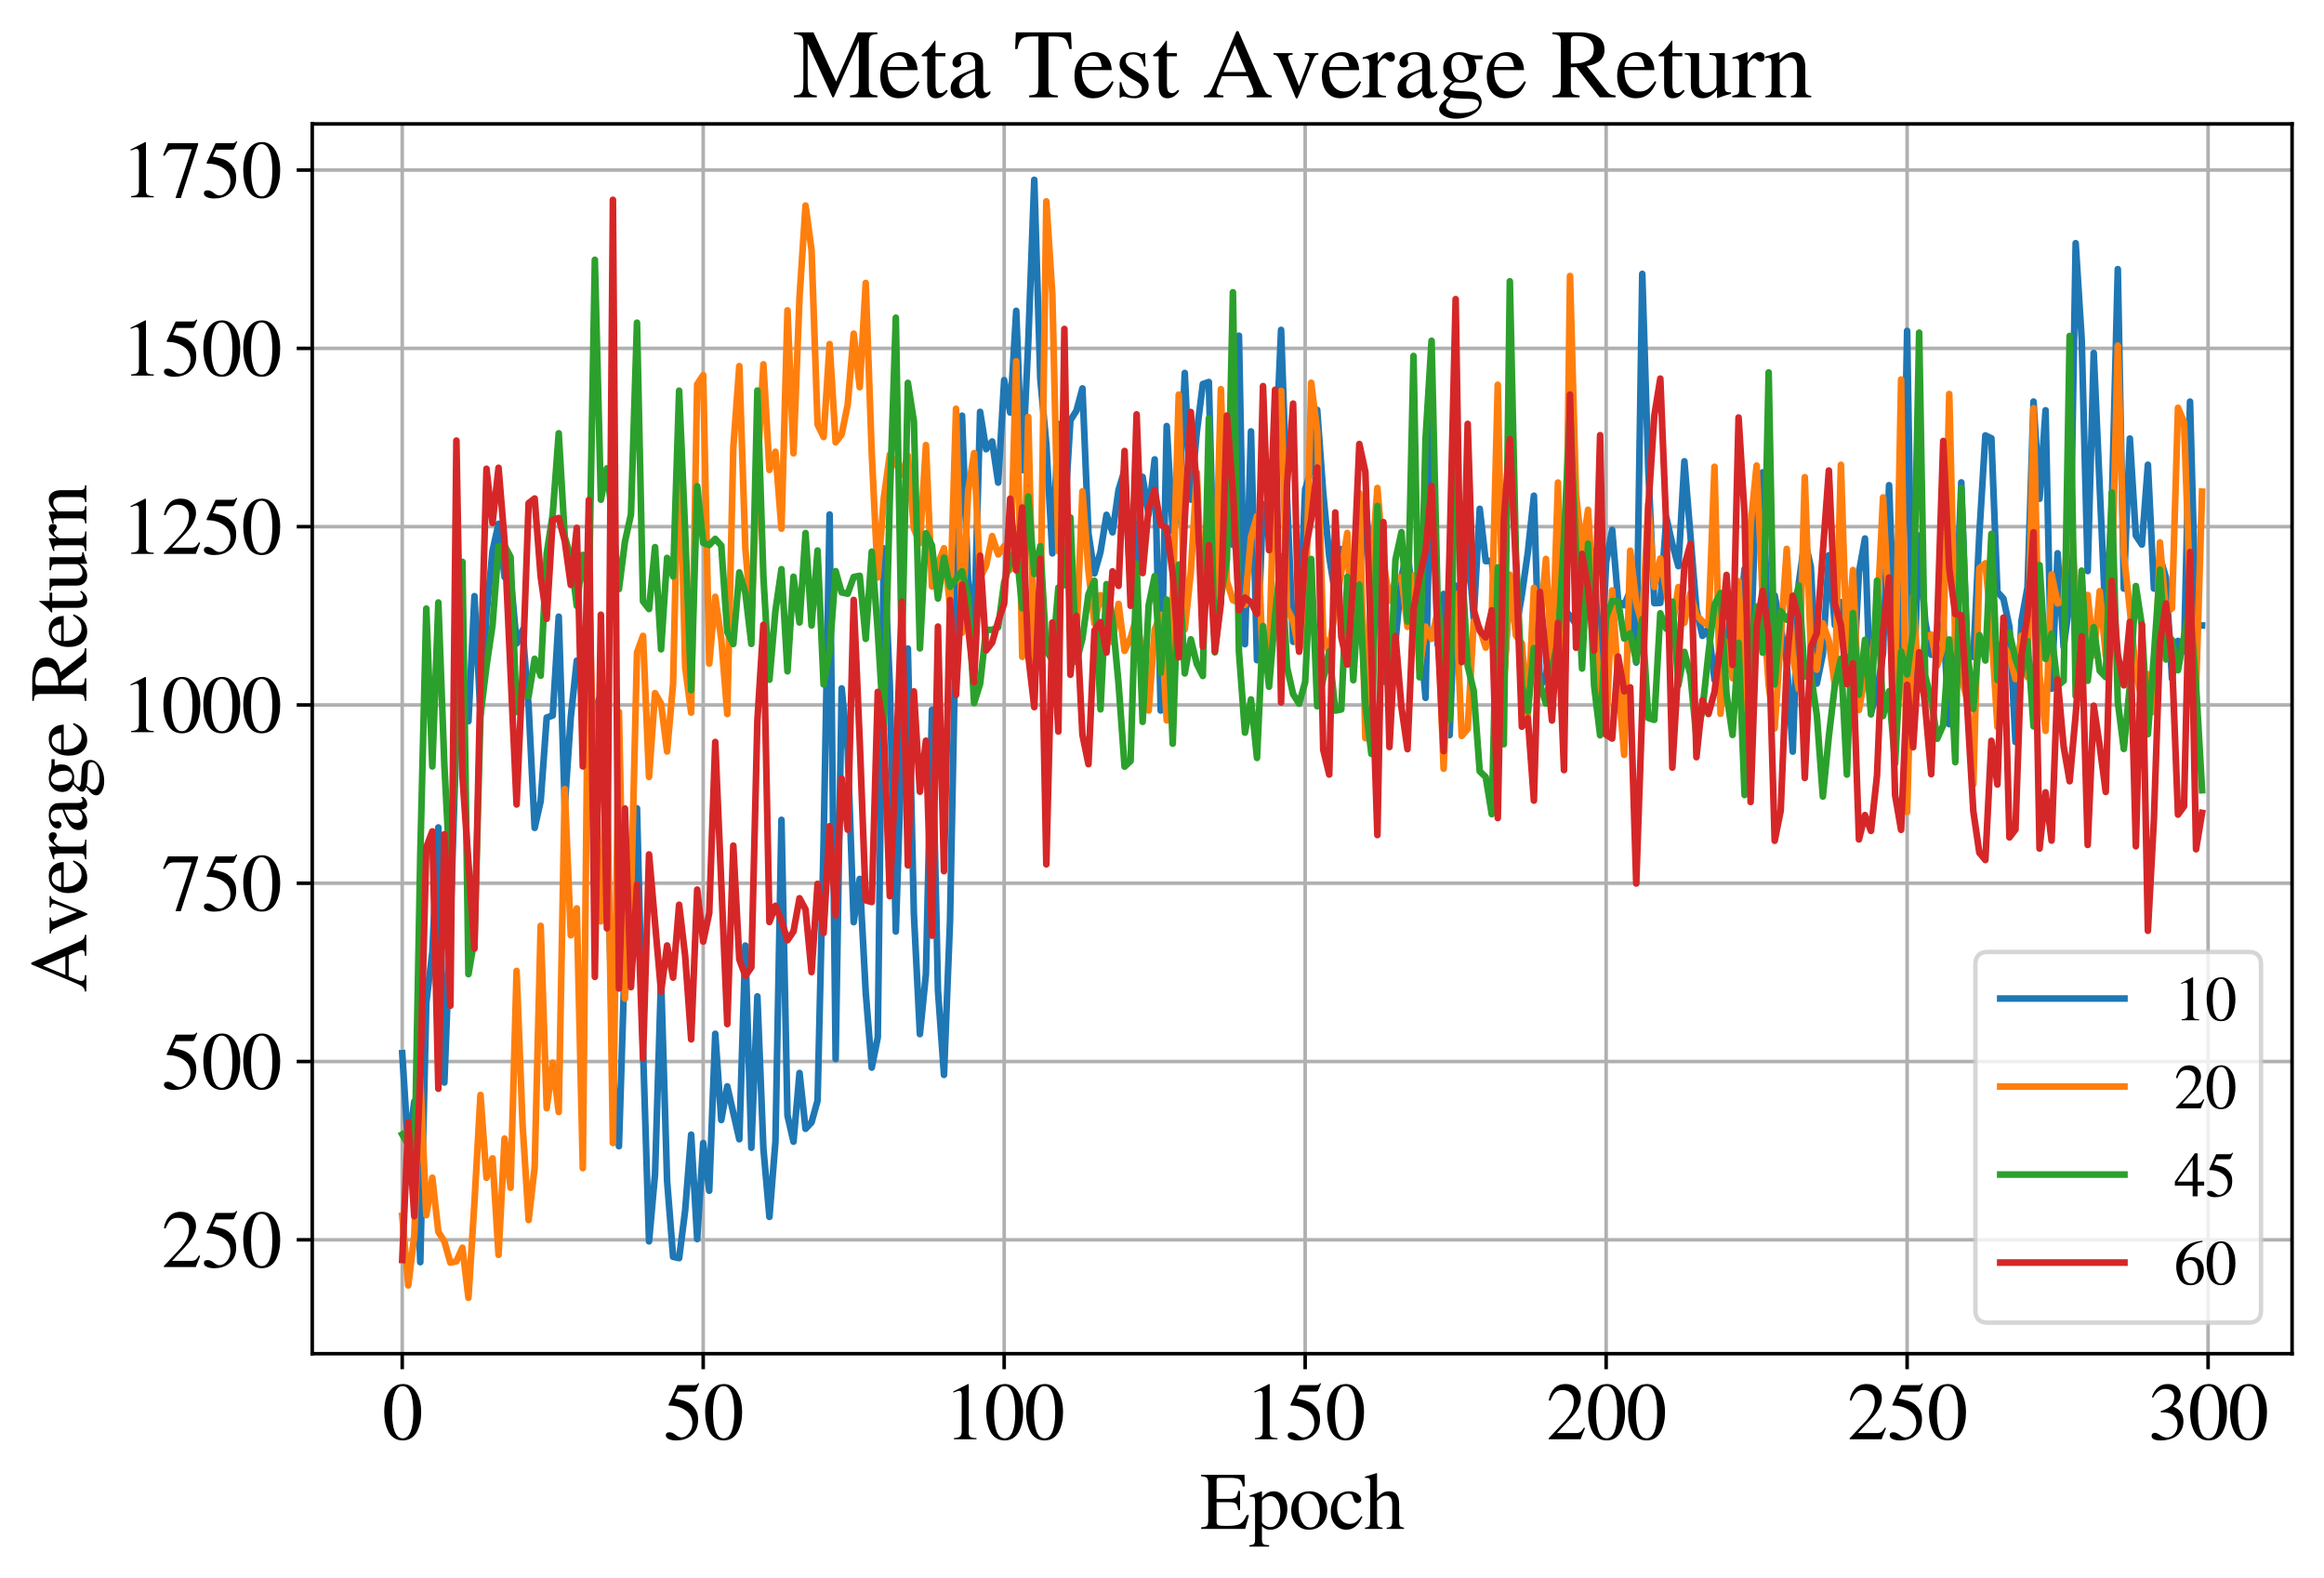 <?xml version="1.0" encoding="utf-8" standalone="no"?>
<!DOCTYPE svg PUBLIC "-//W3C//DTD SVG 1.1//EN"
  "http://www.w3.org/Graphics/SVG/1.1/DTD/svg11.dtd">
<svg xmlns:xlink="http://www.w3.org/1999/xlink" width="524pt" height="355.732pt" viewBox="0 0 524 355.732" xmlns="http://www.w3.org/2000/svg" version="1.1">
 <defs>
  <style type="text/css">*{stroke-linejoin: round; stroke-linecap: butt}</style>
 </defs>
 <g id="figure_1">
  <g id="patch_1">
   <path d="M 0 355.732 
L 524 355.732 
L 524 0 
L 0 0 
z
" style="fill: #ffffff"/>
  </g>
  <g id="axes_1">
   <g id="patch_2">
    <path d="M 70.4 305.132 
L 516.8 305.132 
L 516.8 27.932 
L 70.4 27.932 
z
" style="fill: #ffffff"/>
   </g>
   <g id="matplotlib.axis_1">
    <g id="xtick_1">
     <g id="line2d_1">
      <path d="M 90.691 305.132 
L 90.691 27.932 
" clip-path="url(#p95123c3f66)" style="fill: none; stroke: #b0b0b0; stroke-width: 0.8; stroke-linecap: square"/>
     </g>
     <g id="line2d_2">
      <defs>
       <path id="mb287413228" d="M 0 0 
L 0 3.5 
" style="stroke: #000000; stroke-width: 0.8"/>
      </defs>
      <g>
       <use xlink:href="#mb287413228" x="90.691" y="305.132" style="stroke: #000000; stroke-width: 0.8"/>
      </g>
     </g>
     <g id="text_1">
      <!-- 0 -->
      <g transform="translate(86.191 324.425)scale(0.18 -0.18)">
       <defs>
        <path id="STIXGeneral-Regular-30" d="M 3046 2112 
Q 3046 1683 2963 1302 
Q 2880 922 2717 602 
Q 2554 282 2266 96 
Q 1978 -90 1600 -90 
Q 1210 -90 915 108 
Q 621 307 461 640 
Q 301 973 227 1350 
Q 154 1728 154 2150 
Q 154 2746 301 3222 
Q 448 3699 790 4012 
Q 1133 4326 1626 4326 
Q 2253 4326 2649 3712 
Q 3046 3098 3046 2112 
z
M 2432 2080 
Q 2432 3091 2217 3625 
Q 2003 4160 1587 4160 
Q 1190 4160 979 3622 
Q 768 3085 768 2106 
Q 768 1120 979 598 
Q 1190 77 1600 77 
Q 2003 77 2217 598 
Q 2432 1120 2432 2080 
z
" transform="scale(0.016)"/>
       </defs>
       <use xlink:href="#STIXGeneral-Regular-30"/>
      </g>
     </g>
    </g>
    <g id="xtick_2">
     <g id="line2d_3">
      <path d="M 158.553 305.132 
L 158.553 27.932 
" clip-path="url(#p95123c3f66)" style="fill: none; stroke: #b0b0b0; stroke-width: 0.8; stroke-linecap: square"/>
     </g>
     <g id="line2d_4">
      <g>
       <use xlink:href="#mb287413228" x="158.553" y="305.132" style="stroke: #000000; stroke-width: 0.8"/>
      </g>
     </g>
     <g id="text_2">
      <!-- 50 -->
      <g transform="translate(149.553 324.425)scale(0.18 -0.18)">
       <defs>
        <path id="STIXGeneral-Regular-35" d="M 2803 4358 
L 2573 3814 
Q 2534 3731 2400 3731 
L 1158 3731 
L 902 3187 
Q 1606 3053 1920 2896 
Q 2234 2739 2502 2368 
Q 2726 2061 2726 1555 
Q 2726 1094 2576 780 
Q 2426 467 2099 224 
Q 1664 -90 1011 -90 
Q 646 -90 422 19 
Q 198 128 198 307 
Q 198 550 486 550 
Q 717 550 960 352 
Q 1210 147 1414 147 
Q 1747 147 2012 480 
Q 2278 813 2278 1229 
Q 2278 1843 1850 2189 
Q 1293 2637 486 2637 
Q 410 2637 410 2688 
L 416 2720 
L 1114 4237 
L 2438 4237 
Q 2547 4237 2608 4269 
Q 2669 4301 2746 4403 
L 2803 4358 
z
" transform="scale(0.016)"/>
       </defs>
       <use xlink:href="#STIXGeneral-Regular-35"/>
       <use xlink:href="#STIXGeneral-Regular-30" x="50"/>
      </g>
     </g>
    </g>
    <g id="xtick_3">
     <g id="line2d_5">
      <path d="M 226.416 305.132 
L 226.416 27.932 
" clip-path="url(#p95123c3f66)" style="fill: none; stroke: #b0b0b0; stroke-width: 0.8; stroke-linecap: square"/>
     </g>
     <g id="line2d_6">
      <g>
       <use xlink:href="#mb287413228" x="226.416" y="305.132" style="stroke: #000000; stroke-width: 0.8"/>
      </g>
     </g>
     <g id="text_3">
      <!-- 100 -->
      <g transform="translate(212.916 324.425)scale(0.18 -0.18)">
       <defs>
        <path id="STIXGeneral-Regular-31" d="M 2522 0 
L 755 0 
L 755 96 
Q 1107 115 1235 227 
Q 1363 339 1363 608 
L 1363 3482 
Q 1363 3795 1171 3795 
Q 1082 3795 883 3718 
L 710 3654 
L 710 3744 
L 1856 4326 
L 1914 4307 
L 1914 486 
Q 1914 275 2042 185 
Q 2170 96 2522 96 
L 2522 0 
z
" transform="scale(0.016)"/>
       </defs>
       <use xlink:href="#STIXGeneral-Regular-31"/>
       <use xlink:href="#STIXGeneral-Regular-30" x="50"/>
       <use xlink:href="#STIXGeneral-Regular-30" x="100"/>
      </g>
     </g>
    </g>
    <g id="xtick_4">
     <g id="line2d_7">
      <path d="M 294.279 305.132 
L 294.279 27.932 
" clip-path="url(#p95123c3f66)" style="fill: none; stroke: #b0b0b0; stroke-width: 0.8; stroke-linecap: square"/>
     </g>
     <g id="line2d_8">
      <g>
       <use xlink:href="#mb287413228" x="294.279" y="305.132" style="stroke: #000000; stroke-width: 0.8"/>
      </g>
     </g>
     <g id="text_4">
      <!-- 150 -->
      <g transform="translate(280.779 324.425)scale(0.18 -0.18)">
       <use xlink:href="#STIXGeneral-Regular-31"/>
       <use xlink:href="#STIXGeneral-Regular-35" x="50"/>
       <use xlink:href="#STIXGeneral-Regular-30" x="100"/>
      </g>
     </g>
    </g>
    <g id="xtick_5">
     <g id="line2d_9">
      <path d="M 362.141 305.132 
L 362.141 27.932 
" clip-path="url(#p95123c3f66)" style="fill: none; stroke: #b0b0b0; stroke-width: 0.8; stroke-linecap: square"/>
     </g>
     <g id="line2d_10">
      <g>
       <use xlink:href="#mb287413228" x="362.141" y="305.132" style="stroke: #000000; stroke-width: 0.8"/>
      </g>
     </g>
     <g id="text_5">
      <!-- 200 -->
      <g transform="translate(348.641 324.425)scale(0.18 -0.18)">
       <defs>
        <path id="STIXGeneral-Regular-32" d="M 3034 877 
L 2688 0 
L 186 0 
L 186 77 
L 1325 1286 
Q 1773 1754 1965 2144 
Q 2157 2534 2157 2950 
Q 2157 3379 1920 3616 
Q 1683 3853 1267 3853 
Q 922 3853 720 3673 
Q 518 3494 326 3021 
L 192 3053 
Q 301 3648 630 3987 
Q 960 4326 1523 4326 
Q 2054 4326 2380 4006 
Q 2707 3686 2707 3200 
Q 2707 2477 1888 1613 
L 832 486 
L 2330 486 
Q 2541 486 2665 569 
Q 2790 653 2944 915 
L 3034 877 
z
" transform="scale(0.016)"/>
       </defs>
       <use xlink:href="#STIXGeneral-Regular-32"/>
       <use xlink:href="#STIXGeneral-Regular-30" x="50"/>
       <use xlink:href="#STIXGeneral-Regular-30" x="100"/>
      </g>
     </g>
    </g>
    <g id="xtick_6">
     <g id="line2d_11">
      <path d="M 430.004 305.132 
L 430.004 27.932 
" clip-path="url(#p95123c3f66)" style="fill: none; stroke: #b0b0b0; stroke-width: 0.8; stroke-linecap: square"/>
     </g>
     <g id="line2d_12">
      <g>
       <use xlink:href="#mb287413228" x="430.004" y="305.132" style="stroke: #000000; stroke-width: 0.8"/>
      </g>
     </g>
     <g id="text_6">
      <!-- 250 -->
      <g transform="translate(416.504 324.425)scale(0.18 -0.18)">
       <use xlink:href="#STIXGeneral-Regular-32"/>
       <use xlink:href="#STIXGeneral-Regular-35" x="50"/>
       <use xlink:href="#STIXGeneral-Regular-30" x="100"/>
      </g>
     </g>
    </g>
    <g id="xtick_7">
     <g id="line2d_13">
      <path d="M 497.866 305.132 
L 497.866 27.932 
" clip-path="url(#p95123c3f66)" style="fill: none; stroke: #b0b0b0; stroke-width: 0.8; stroke-linecap: square"/>
     </g>
     <g id="line2d_14">
      <g>
       <use xlink:href="#mb287413228" x="497.866" y="305.132" style="stroke: #000000; stroke-width: 0.8"/>
      </g>
     </g>
     <g id="text_7">
      <!-- 300 -->
      <g transform="translate(484.366 324.425)scale(0.18 -0.18)">
       <defs>
        <path id="STIXGeneral-Regular-33" d="M 390 3264 
L 288 3290 
Q 435 3770 748 4048 
Q 1062 4326 1542 4326 
Q 1990 4326 2265 4083 
Q 2541 3840 2541 3450 
Q 2541 2925 1946 2566 
Q 2298 2413 2477 2227 
Q 2758 1914 2758 1402 
Q 2758 890 2464 506 
Q 2246 211 1840 60 
Q 1434 -90 979 -90 
Q 262 -90 262 275 
Q 262 378 339 442 
Q 416 506 525 506 
Q 685 506 915 339 
Q 1197 141 1466 141 
Q 1818 141 2058 425 
Q 2298 710 2298 1120 
Q 2298 1856 1632 2048 
Q 1434 2112 979 2112 
L 979 2202 
Q 1338 2323 1517 2432 
Q 2035 2726 2035 3290 
Q 2035 3610 1852 3776 
Q 1670 3942 1344 3942 
Q 768 3942 390 3264 
z
" transform="scale(0.016)"/>
       </defs>
       <use xlink:href="#STIXGeneral-Regular-33"/>
       <use xlink:href="#STIXGeneral-Regular-30" x="50"/>
       <use xlink:href="#STIXGeneral-Regular-30" x="100"/>
      </g>
     </g>
    </g>
    <g id="text_8">
     <!-- Epoch -->
     <g transform="translate(270.605 344.625)scale(0.18 -0.18)">
      <defs>
       <path id="STIXGeneral-Regular-45" d="M 3821 1082 
L 3526 0 
L 77 0 
L 77 122 
Q 442 147 538 252 
Q 634 358 634 730 
L 634 3520 
Q 634 3878 534 3987 
Q 435 4096 77 4115 
L 77 4237 
L 3469 4237 
L 3494 3322 
L 3334 3322 
Q 3264 3750 3085 3872 
Q 2906 3994 2349 3994 
L 1510 3994 
Q 1370 3994 1328 3952 
Q 1286 3910 1286 3763 
L 1286 2355 
L 2253 2355 
Q 2656 2355 2787 2470 
Q 2918 2586 2976 2970 
L 3123 2970 
L 3123 1472 
L 2976 1472 
Q 2918 1875 2790 1984 
Q 2662 2093 2253 2093 
L 1286 2093 
L 1286 538 
Q 1286 346 1420 291 
Q 1555 237 1933 237 
L 2163 237 
Q 2848 237 3136 403 
Q 3424 570 3642 1082 
L 3821 1082 
z
" transform="scale(0.016)"/>
       <path id="STIXGeneral-Regular-70" d="M 1018 2931 
L 1018 2438 
Q 1421 2944 1939 2944 
Q 2406 2944 2707 2560 
Q 3008 2176 3008 1581 
Q 3008 883 2621 409 
Q 2234 -64 1664 -64 
Q 1466 -64 1328 -6 
Q 1190 51 1018 211 
L 1018 -794 
Q 1018 -1094 1120 -1180 
Q 1222 -1267 1581 -1274 
L 1581 -1389 
L 32 -1389 
L 32 -1280 
Q 314 -1254 397 -1171 
Q 480 -1088 480 -838 
L 480 2157 
Q 480 2381 429 2451 
Q 378 2522 218 2522 
Q 115 2522 58 2515 
L 58 2618 
Q 506 2752 979 2944 
L 1018 2931 
z
M 1018 2138 
L 1018 563 
Q 1018 422 1238 281 
Q 1459 141 1683 141 
Q 2029 141 2243 467 
Q 2458 794 2458 1325 
Q 2458 1888 2243 2224 
Q 2029 2560 1670 2560 
Q 1446 2560 1232 2419 
Q 1018 2278 1018 2138 
z
" transform="scale(0.016)"/>
       <path id="STIXGeneral-Regular-6f" d="M 3008 1478 
Q 3008 806 2608 371 
Q 2208 -64 1568 -64 
Q 979 -64 582 368 
Q 186 800 186 1459 
Q 186 2125 582 2534 
Q 979 2944 1626 2944 
Q 2221 2944 2614 2537 
Q 3008 2131 3008 1478 
z
M 2432 1306 
Q 2432 2035 2112 2445 
Q 1856 2765 1504 2765 
Q 1171 2765 966 2493 
Q 762 2221 762 1747 
Q 762 928 1101 435 
Q 1318 115 1677 115 
Q 2029 115 2230 432 
Q 2432 749 2432 1306 
z
" transform="scale(0.016)"/>
       <path id="STIXGeneral-Regular-63" d="M 2547 998 
L 2637 941 
Q 2362 403 2112 205 
Q 1786 -64 1376 -64 
Q 845 -64 502 336 
Q 160 736 160 1357 
Q 160 2170 698 2618 
Q 1094 2944 1562 2944 
Q 1965 2944 2256 2749 
Q 2547 2554 2547 2285 
Q 2547 2176 2457 2096 
Q 2368 2016 2246 2016 
Q 2022 2016 1939 2310 
L 1901 2451 
Q 1850 2630 1773 2694 
Q 1696 2758 1523 2758 
Q 1133 2758 893 2451 
Q 653 2144 653 1645 
Q 653 1094 928 745 
Q 1203 397 1645 397 
Q 1920 397 2118 528 
Q 2317 659 2547 998 
z
" transform="scale(0.016)"/>
       <path id="STIXGeneral-Regular-68" d="M 3117 0 
L 1760 0 
L 1760 96 
Q 2042 128 2118 224 
Q 2195 320 2195 653 
L 2195 1920 
Q 2195 2598 1722 2598 
Q 1530 2598 1370 2508 
Q 1210 2419 1005 2195 
L 1005 653 
Q 1005 320 1081 224 
Q 1158 128 1440 96 
L 1440 0 
L 58 0 
L 58 96 
Q 333 134 400 224 
Q 467 314 467 653 
L 467 3667 
Q 467 3872 406 3933 
Q 346 3994 141 3994 
Q 83 3994 64 3987 
L 64 4090 
L 237 4141 
Q 730 4288 973 4371 
L 1005 4352 
L 1005 2406 
Q 1229 2694 1446 2819 
Q 1664 2944 1946 2944 
Q 2733 2944 2733 1926 
L 2733 653 
Q 2733 320 2793 233 
Q 2854 147 3117 96 
L 3117 0 
z
" transform="scale(0.016)"/>
      </defs>
      <use xlink:href="#STIXGeneral-Regular-45"/>
      <use xlink:href="#STIXGeneral-Regular-70" x="61.1"/>
      <use xlink:href="#STIXGeneral-Regular-6f" x="111.1"/>
      <use xlink:href="#STIXGeneral-Regular-63" x="161.1"/>
      <use xlink:href="#STIXGeneral-Regular-68" x="205.5"/>
     </g>
    </g>
   </g>
   <g id="matplotlib.axis_2">
    <g id="ytick_1">
     <g id="line2d_15">
      <path d="M 70.4 279.457 
L 516.8 279.457 
" clip-path="url(#p95123c3f66)" style="fill: none; stroke: #b0b0b0; stroke-width: 0.8; stroke-linecap: square"/>
     </g>
     <g id="line2d_16">
      <defs>
       <path id="m6e57587ceb" d="M 0 0 
L -3.5 0 
" style="stroke: #000000; stroke-width: 0.8"/>
      </defs>
      <g>
       <use xlink:href="#m6e57587ceb" x="70.4" y="279.457" style="stroke: #000000; stroke-width: 0.8"/>
      </g>
     </g>
     <g id="text_9">
      <!-- 250 -->
      <g transform="translate(36.4 285.604)scale(0.18 -0.18)">
       <use xlink:href="#STIXGeneral-Regular-32"/>
       <use xlink:href="#STIXGeneral-Regular-35" x="50"/>
       <use xlink:href="#STIXGeneral-Regular-30" x="100"/>
      </g>
     </g>
    </g>
    <g id="ytick_2">
     <g id="line2d_17">
      <path d="M 70.4 239.27 
L 516.8 239.27 
" clip-path="url(#p95123c3f66)" style="fill: none; stroke: #b0b0b0; stroke-width: 0.8; stroke-linecap: square"/>
     </g>
     <g id="line2d_18">
      <g>
       <use xlink:href="#m6e57587ceb" x="70.4" y="239.27" style="stroke: #000000; stroke-width: 0.8"/>
      </g>
     </g>
     <g id="text_10">
      <!-- 500 -->
      <g transform="translate(36.4 245.416)scale(0.18 -0.18)">
       <use xlink:href="#STIXGeneral-Regular-35"/>
       <use xlink:href="#STIXGeneral-Regular-30" x="50"/>
       <use xlink:href="#STIXGeneral-Regular-30" x="100"/>
      </g>
     </g>
    </g>
    <g id="ytick_3">
     <g id="line2d_19">
      <path d="M 70.4 199.082 
L 516.8 199.082 
" clip-path="url(#p95123c3f66)" style="fill: none; stroke: #b0b0b0; stroke-width: 0.8; stroke-linecap: square"/>
     </g>
     <g id="line2d_20">
      <g>
       <use xlink:href="#m6e57587ceb" x="70.4" y="199.082" style="stroke: #000000; stroke-width: 0.8"/>
      </g>
     </g>
     <g id="text_11">
      <!-- 750 -->
      <g transform="translate(36.4 205.229)scale(0.18 -0.18)">
       <defs>
        <path id="STIXGeneral-Regular-37" d="M 2874 4134 
L 1517 -51 
L 1101 -51 
L 2368 3763 
L 992 3763 
Q 717 3763 582 3667 
Q 448 3571 243 3238 
L 128 3296 
L 512 4237 
L 2874 4237 
L 2874 4134 
z
" transform="scale(0.016)"/>
       </defs>
       <use xlink:href="#STIXGeneral-Regular-37"/>
       <use xlink:href="#STIXGeneral-Regular-35" x="50"/>
       <use xlink:href="#STIXGeneral-Regular-30" x="100"/>
      </g>
     </g>
    </g>
    <g id="ytick_4">
     <g id="line2d_21">
      <path d="M 70.4 158.894 
L 516.8 158.894 
" clip-path="url(#p95123c3f66)" style="fill: none; stroke: #b0b0b0; stroke-width: 0.8; stroke-linecap: square"/>
     </g>
     <g id="line2d_22">
      <g>
       <use xlink:href="#m6e57587ceb" x="70.4" y="158.894" style="stroke: #000000; stroke-width: 0.8"/>
      </g>
     </g>
     <g id="text_12">
      <!-- 1000 -->
      <g transform="translate(27.4 165.041)scale(0.18 -0.18)">
       <use xlink:href="#STIXGeneral-Regular-31"/>
       <use xlink:href="#STIXGeneral-Regular-30" x="50"/>
       <use xlink:href="#STIXGeneral-Regular-30" x="100"/>
       <use xlink:href="#STIXGeneral-Regular-30" x="150"/>
      </g>
     </g>
    </g>
    <g id="ytick_5">
     <g id="line2d_23">
      <path d="M 70.4 118.707 
L 516.8 118.707 
" clip-path="url(#p95123c3f66)" style="fill: none; stroke: #b0b0b0; stroke-width: 0.8; stroke-linecap: square"/>
     </g>
     <g id="line2d_24">
      <g>
       <use xlink:href="#m6e57587ceb" x="70.4" y="118.707" style="stroke: #000000; stroke-width: 0.8"/>
      </g>
     </g>
     <g id="text_13">
      <!-- 1250 -->
      <g transform="translate(27.4 124.854)scale(0.18 -0.18)">
       <use xlink:href="#STIXGeneral-Regular-31"/>
       <use xlink:href="#STIXGeneral-Regular-32" x="50"/>
       <use xlink:href="#STIXGeneral-Regular-35" x="100"/>
       <use xlink:href="#STIXGeneral-Regular-30" x="150"/>
      </g>
     </g>
    </g>
    <g id="ytick_6">
     <g id="line2d_25">
      <path d="M 70.4 78.519 
L 516.8 78.519 
" clip-path="url(#p95123c3f66)" style="fill: none; stroke: #b0b0b0; stroke-width: 0.8; stroke-linecap: square"/>
     </g>
     <g id="line2d_26">
      <g>
       <use xlink:href="#m6e57587ceb" x="70.4" y="78.519" style="stroke: #000000; stroke-width: 0.8"/>
      </g>
     </g>
     <g id="text_14">
      <!-- 1500 -->
      <g transform="translate(27.4 84.666)scale(0.18 -0.18)">
       <use xlink:href="#STIXGeneral-Regular-31"/>
       <use xlink:href="#STIXGeneral-Regular-35" x="50"/>
       <use xlink:href="#STIXGeneral-Regular-30" x="100"/>
       <use xlink:href="#STIXGeneral-Regular-30" x="150"/>
      </g>
     </g>
    </g>
    <g id="ytick_7">
     <g id="line2d_27">
      <path d="M 70.4 38.332 
L 516.8 38.332 
" clip-path="url(#p95123c3f66)" style="fill: none; stroke: #b0b0b0; stroke-width: 0.8; stroke-linecap: square"/>
     </g>
     <g id="line2d_28">
      <g>
       <use xlink:href="#m6e57587ceb" x="70.4" y="38.332" style="stroke: #000000; stroke-width: 0.8"/>
      </g>
     </g>
     <g id="text_15">
      <!-- 1750 -->
      <g transform="translate(27.4 44.479)scale(0.18 -0.18)">
       <use xlink:href="#STIXGeneral-Regular-31"/>
       <use xlink:href="#STIXGeneral-Regular-37" x="50"/>
       <use xlink:href="#STIXGeneral-Regular-35" x="100"/>
       <use xlink:href="#STIXGeneral-Regular-30" x="150"/>
      </g>
     </g>
    </g>
    <g id="text_16">
     <!-- Average Return -->
     <g transform="translate(19.477 223.765)rotate(-90)scale(0.18 -0.18)">
      <defs>
       <path id="STIXGeneral-Regular-41" d="M 4525 0 
L 2893 0 
L 2893 122 
Q 3149 122 3245 179 
Q 3334 224 3334 333 
Q 3334 499 3213 781 
L 2950 1382 
L 1274 1382 
L 979 653 
Q 922 506 922 384 
Q 922 237 1027 179 
Q 1133 122 1370 122 
L 1370 0 
L 96 0 
L 96 122 
Q 365 147 486 316 
Q 608 486 902 1190 
L 2221 4314 
L 2349 4314 
L 3923 710 
Q 4064 378 4176 262 
Q 4288 147 4525 122 
L 4525 0 
z
M 2861 1645 
L 2118 3405 
L 1382 1645 
L 2861 1645 
z
" transform="scale(0.016)"/>
       <path id="STIXGeneral-Regular-76" d="M 3053 2880 
L 3053 2784 
Q 2906 2771 2835 2688 
Q 2765 2605 2637 2285 
L 1818 230 
Q 1690 -90 1638 -90 
Q 1587 -90 1523 77 
Q 1510 96 1497 141 
Q 1485 186 1472 211 
L 704 2048 
Q 499 2534 403 2652 
Q 307 2771 122 2784 
L 122 2880 
L 1376 2880 
L 1376 2784 
Q 1210 2771 1146 2732 
Q 1082 2694 1082 2611 
Q 1082 2509 1139 2368 
L 1792 730 
L 2426 2387 
Q 2464 2483 2464 2579 
Q 2464 2758 2163 2784 
L 2163 2880 
L 3053 2880 
z
" transform="scale(0.016)"/>
       <path id="STIXGeneral-Regular-65" d="M 2611 1050 
L 2714 1005 
Q 2330 -64 1376 -64 
Q 813 -64 486 329 
Q 160 723 160 1389 
Q 160 2074 525 2509 
Q 890 2944 1485 2944 
Q 2061 2944 2374 2502 
Q 2560 2246 2592 1773 
L 621 1773 
Q 646 1370 700 1158 
Q 755 947 915 730 
Q 1184 378 1626 378 
Q 1939 378 2153 531 
Q 2368 685 2611 1050 
z
M 634 1978 
L 1939 1978 
Q 1882 2381 1750 2547 
Q 1619 2714 1312 2714 
Q 1043 2714 864 2525 
Q 685 2336 634 1978 
z
" transform="scale(0.016)"/>
       <path id="STIXGeneral-Regular-72" d="M 1024 2931 
L 1024 2342 
Q 1267 2688 1430 2816 
Q 1594 2944 1792 2944 
Q 1958 2944 2051 2854 
Q 2144 2765 2144 2605 
Q 2144 2470 2077 2393 
Q 2010 2317 1894 2317 
Q 1773 2317 1638 2445 
Q 1536 2541 1472 2541 
Q 1338 2541 1181 2355 
Q 1024 2170 1024 2016 
L 1024 576 
Q 1024 301 1133 205 
Q 1242 109 1568 96 
L 1568 0 
L 32 0 
L 32 96 
Q 339 154 412 224 
Q 486 294 486 538 
L 486 2138 
Q 486 2349 438 2435 
Q 390 2522 269 2522 
Q 166 2522 45 2496 
L 45 2598 
Q 448 2726 992 2944 
L 1024 2931 
z
" transform="scale(0.016)"/>
       <path id="STIXGeneral-Regular-61" d="M 2829 422 
L 2829 243 
Q 2586 -64 2253 -64 
Q 1888 -64 1843 403 
L 1837 403 
Q 1427 -64 909 -64 
Q 608 -64 422 112 
Q 237 288 237 602 
Q 237 1050 685 1350 
Q 992 1555 1837 1869 
L 1837 2214 
Q 1837 2502 1699 2646 
Q 1562 2790 1338 2790 
Q 1146 2790 1018 2697 
Q 890 2605 890 2477 
Q 890 2419 909 2348 
Q 928 2278 928 2208 
Q 928 2112 841 2029 
Q 755 1946 634 1946 
Q 525 1946 441 2029 
Q 358 2112 358 2240 
Q 358 2547 685 2752 
Q 986 2944 1421 2944 
Q 1939 2944 2176 2656 
Q 2291 2522 2323 2384 
Q 2355 2246 2355 1946 
L 2355 723 
Q 2355 301 2554 301 
Q 2682 301 2829 422 
z
M 1837 813 
L 1837 1715 
Q 1248 1510 1018 1293 
Q 800 1094 800 800 
Q 800 557 921 432 
Q 1043 307 1242 307 
Q 1453 307 1613 410 
Q 1747 506 1792 589 
Q 1837 672 1837 813 
z
" transform="scale(0.016)"/>
       <path id="STIXGeneral-Regular-67" d="M 3008 2483 
L 2477 2483 
Q 2598 2208 2598 1946 
Q 2598 1453 2265 1203 
Q 1933 954 1600 954 
Q 1530 954 1357 973 
L 1235 986 
Q 1107 947 979 812 
Q 851 678 851 582 
Q 851 435 1350 410 
L 2176 371 
Q 2528 358 2739 172 
Q 2950 -13 2950 -314 
Q 2950 -685 2566 -986 
Q 2035 -1395 1286 -1395 
Q 826 -1395 502 -1212 
Q 179 -1030 179 -774 
Q 179 -595 320 -419 
Q 461 -243 806 6 
Q 602 102 534 172 
Q 467 243 467 346 
Q 467 531 762 787 
Q 909 915 1037 1043 
Q 717 1203 579 1401 
Q 442 1600 442 1901 
Q 442 2336 752 2640 
Q 1062 2944 1510 2944 
Q 1766 2944 2022 2848 
L 2163 2797 
Q 2349 2733 2515 2733 
L 3008 2733 
L 3008 2483 
z
M 973 2163 
L 973 2144 
Q 973 1683 1155 1398 
Q 1338 1114 1632 1114 
Q 1850 1114 1978 1270 
Q 2106 1427 2106 1690 
Q 2106 2112 1914 2464 
Q 1754 2765 1446 2765 
Q 1222 2765 1097 2605 
Q 973 2445 973 2163 
z
M 2771 -410 
Q 2771 -230 2595 -163 
Q 2419 -96 1978 -96 
Q 1344 -96 941 -13 
Q 749 -243 688 -348 
Q 627 -454 627 -563 
Q 627 -774 880 -902 
Q 1133 -1030 1555 -1030 
Q 2099 -1030 2435 -860 
Q 2771 -691 2771 -410 
z
" transform="scale(0.016)"/>
       <path id="STIXGeneral-Regular-20" transform="scale(0.016)"/>
       <path id="STIXGeneral-Regular-52" d="M 4224 0 
L 3187 0 
L 1664 1971 
L 1306 1958 
L 1306 717 
Q 1306 352 1405 249 
Q 1504 147 1875 122 
L 1875 0 
L 109 0 
L 109 122 
Q 474 154 563 262 
Q 653 371 653 794 
L 653 3526 
Q 653 3885 563 3987 
Q 474 4090 109 4115 
L 109 4237 
L 1850 4237 
Q 2726 4237 3187 3859 
Q 3501 3603 3501 3091 
Q 3501 2221 2342 2042 
L 3622 422 
Q 3757 256 3878 198 
Q 4000 141 4224 122 
L 4224 0 
z
M 1306 3731 
L 1306 2195 
Q 1766 2202 1990 2246 
Q 2214 2291 2438 2413 
Q 2803 2618 2803 3142 
Q 2803 4000 1632 4000 
Q 1459 4000 1382 3945 
Q 1306 3891 1306 3731 
z
" transform="scale(0.016)"/>
       <path id="STIXGeneral-Regular-74" d="M 1702 493 
L 1786 422 
Q 1478 -64 1011 -64 
Q 448 -64 448 749 
L 448 2675 
L 109 2675 
Q 83 2694 83 2720 
Q 83 2771 192 2842 
Q 435 2982 813 3526 
Q 826 3546 874 3606 
Q 922 3667 941 3706 
Q 986 3706 986 3622 
L 986 2880 
L 1632 2880 
L 1632 2675 
L 986 2675 
L 986 845 
Q 986 538 1062 403 
Q 1139 269 1318 269 
Q 1510 269 1702 493 
z
" transform="scale(0.016)"/>
       <path id="STIXGeneral-Regular-75" d="M 3072 320 
L 3072 230 
Q 2573 96 2195 -58 
L 2163 -38 
L 2163 486 
L 2150 486 
Q 1747 -64 1235 -64 
Q 870 -64 662 160 
Q 454 384 454 755 
L 454 2362 
Q 454 2598 371 2688 
Q 288 2778 58 2790 
L 58 2880 
L 992 2880 
L 992 813 
Q 992 595 1123 451 
Q 1254 307 1446 307 
Q 1760 307 1984 506 
Q 2067 582 2099 649 
Q 2131 717 2131 877 
L 2131 2355 
Q 2131 2605 2041 2678 
Q 1952 2752 1658 2771 
L 1658 2880 
L 2669 2880 
L 2669 685 
Q 2669 461 2742 390 
Q 2816 320 3034 320 
L 3072 320 
z
" transform="scale(0.016)"/>
       <path id="STIXGeneral-Regular-6e" d="M 3104 0 
L 1773 0 
L 1779 96 
Q 2016 115 2096 233 
Q 2176 352 2176 672 
L 2176 1946 
Q 2176 2592 1709 2592 
Q 1549 2592 1408 2515 
Q 1267 2438 1050 2227 
L 1050 461 
Q 1050 269 1136 192 
Q 1222 115 1466 96 
L 1466 0 
L 115 0 
L 115 96 
Q 358 115 435 214 
Q 512 314 512 602 
L 512 2157 
Q 512 2394 467 2483 
Q 422 2573 288 2573 
Q 160 2573 102 2547 
L 102 2656 
Q 550 2784 979 2944 
L 1030 2925 
L 1030 2426 
L 1037 2426 
Q 1491 2944 1958 2944 
Q 2323 2944 2518 2688 
Q 2714 2432 2714 1958 
L 2714 544 
Q 2714 288 2790 205 
Q 2867 122 3104 96 
L 3104 0 
z
" transform="scale(0.016)"/>
      </defs>
      <use xlink:href="#STIXGeneral-Regular-41"/>
      <use xlink:href="#STIXGeneral-Regular-76" x="72.2"/>
      <use xlink:href="#STIXGeneral-Regular-65" x="122.2"/>
      <use xlink:href="#STIXGeneral-Regular-72" x="166.6"/>
      <use xlink:href="#STIXGeneral-Regular-61" x="199.9"/>
      <use xlink:href="#STIXGeneral-Regular-67" x="244.3"/>
      <use xlink:href="#STIXGeneral-Regular-65" x="294.3"/>
      <use xlink:href="#STIXGeneral-Regular-20" x="338.7"/>
      <use xlink:href="#STIXGeneral-Regular-52" x="363.7"/>
      <use xlink:href="#STIXGeneral-Regular-65" x="430.4"/>
      <use xlink:href="#STIXGeneral-Regular-74" x="474.8"/>
      <use xlink:href="#STIXGeneral-Regular-75" x="502.6"/>
      <use xlink:href="#STIXGeneral-Regular-72" x="552.6"/>
      <use xlink:href="#STIXGeneral-Regular-6e" x="585.9"/>
     </g>
    </g>
   </g>
   <g id="line2d_29">
    <path d="M 90.691 237.395 
L 92.048 259.14 
L 93.405 248.302 
L 94.763 284.502 
L 96.12 226.036 
L 97.477 214.6 
L 98.834 186.512 
L 100.192 244.003 
L 101.549 208.577 
L 102.906 165.508 
L 104.263 156.995 
L 105.621 162.569 
L 106.978 134.373 
L 108.335 161.17 
L 109.692 138.494 
L 111.05 124.174 
L 112.407 118.068 
L 113.764 130.083 
L 115.121 129.814 
L 116.479 145.057 
L 117.836 142.004 
L 119.193 159.341 
L 120.55 186.613 
L 121.908 180.57 
L 123.265 161.737 
L 124.622 161.284 
L 125.979 138.997 
L 127.337 181.8 
L 128.694 161.689 
L 130.051 148.927 
L 131.408 154.189 
L 132.766 172.54 
L 134.123 159.828 
L 135.48 156.662 
L 136.837 183.381 
L 138.195 242.287 
L 139.552 258.361 
L 140.909 215.099 
L 142.266 211.859 
L 143.624 182.204 
L 144.981 236.367 
L 146.338 279.805 
L 147.695 264.645 
L 149.053 220.417 
L 150.41 266.139 
L 151.767 283.302 
L 153.124 283.588 
L 154.482 272.89 
L 155.839 255.757 
L 157.196 279.292 
L 158.553 257.644 
L 159.911 268.392 
L 161.268 233.023 
L 162.625 252.466 
L 163.982 244.873 
L 166.697 256.797 
L 168.054 213.138 
L 169.411 258.713 
L 170.769 224.592 
L 172.126 258.878 
L 173.483 274.295 
L 174.84 257.362 
L 176.198 184.796 
L 177.555 251.416 
L 178.912 257.342 
L 180.27 241.859 
L 181.627 254.435 
L 182.984 252.981 
L 184.341 248.077 
L 185.699 189.951 
L 187.056 115.968 
L 188.413 238.723 
L 189.77 155.177 
L 191.128 169.063 
L 192.485 207.861 
L 193.842 198.114 
L 195.199 223.699 
L 196.557 240.647 
L 197.914 233.832 
L 199.271 123.594 
L 200.628 154.332 
L 201.986 209.974 
L 203.343 168.011 
L 204.7 146.197 
L 206.057 206.054 
L 207.415 233.094 
L 208.772 219.563 
L 210.129 160.008 
L 211.486 223.283 
L 212.844 242.286 
L 214.201 207.741 
L 215.558 138.413 
L 216.915 93.695 
L 218.273 130.679 
L 219.63 142.333 
L 220.987 92.835 
L 222.344 101.258 
L 223.702 99.506 
L 225.059 108.778 
L 226.416 85.683 
L 227.773 92.989 
L 229.131 70.06 
L 230.488 105.96 
L 231.845 77.193 
L 233.202 40.532 
L 234.56 85.417 
L 235.917 100.088 
L 237.274 124.735 
L 238.631 95.546 
L 239.989 117.165 
L 241.346 94.746 
L 242.703 92.589 
L 244.06 87.545 
L 245.418 120.234 
L 246.775 129.256 
L 248.132 124.385 
L 249.489 116.043 
L 250.847 119.998 
L 252.204 110.431 
L 253.561 105.97 
L 254.918 132.485 
L 256.276 126.102 
L 257.633 107.49 
L 258.99 115.94 
L 260.347 103.548 
L 261.705 160.159 
L 263.062 96.033 
L 264.419 119.731 
L 265.776 115.427 
L 267.134 84.069 
L 268.491 112.617 
L 269.848 97.388 
L 271.205 86.57 
L 272.563 86.107 
L 273.92 139.261 
L 275.277 132.905 
L 276.634 108.044 
L 277.992 122.827 
L 279.349 75.668 
L 280.706 145.21 
L 282.063 97.239 
L 283.421 148.805 
L 284.778 113.78 
L 286.135 113.221 
L 287.492 105.279 
L 288.85 74.364 
L 290.207 112.746 
L 291.564 144.659 
L 292.921 142.211 
L 294.279 110.273 
L 295.636 106.132 
L 296.993 92.391 
L 298.35 111.108 
L 299.708 125.443 
L 301.065 134.135 
L 302.422 123.771 
L 303.779 125.645 
L 305.137 134.223 
L 306.494 130.815 
L 307.851 112.886 
L 309.208 129.386 
L 310.566 121.17 
L 311.923 153.662 
L 313.28 150.878 
L 314.637 144.709 
L 315.995 130.091 
L 317.352 123.919 
L 318.709 137.227 
L 320.066 141.38 
L 321.424 157.307 
L 322.781 93.37 
L 324.138 145.238 
L 325.495 133.877 
L 326.853 165.703 
L 328.21 132.017 
L 329.567 137.143 
L 330.924 122.362 
L 332.282 139.292 
L 333.639 114.69 
L 334.996 126.492 
L 336.353 126.407 
L 337.711 139.306 
L 339.068 153.844 
L 340.425 131.787 
L 341.782 142.056 
L 343.14 134.104 
L 344.497 124.413 
L 345.854 111.734 
L 347.211 154.915 
L 348.569 152.237 
L 349.926 143.349 
L 351.283 138.737 
L 352.64 137.294 
L 353.998 138.848 
L 355.355 140.699 
L 356.712 137.925 
L 358.069 130.349 
L 359.427 124.292 
L 360.784 155.567 
L 362.141 126.752 
L 363.498 119.417 
L 364.856 135.527 
L 366.213 136.425 
L 367.57 133.185 
L 368.927 149.339 
L 370.285 61.733 
L 371.642 105.648 
L 372.999 135.955 
L 374.356 135.888 
L 375.714 116.629 
L 377.071 122.663 
L 378.428 127.622 
L 379.785 103.98 
L 382.5 137.37 
L 383.857 143.325 
L 385.214 141.634 
L 386.572 153.24 
L 387.929 145.296 
L 389.286 146.437 
L 390.643 134.335 
L 392.001 142.479 
L 393.358 128.243 
L 394.715 147.456 
L 396.072 107.882 
L 397.43 106.475 
L 398.787 147.385 
L 400.144 134.225 
L 401.501 141.366 
L 402.859 149.38 
L 404.216 169.425 
L 405.573 131.475 
L 406.93 121.763 
L 408.288 127.714 
L 409.645 154.079 
L 411.002 147.454 
L 412.36 125.15 
L 413.717 140.948 
L 415.074 135.73 
L 416.431 145.934 
L 417.789 154.771 
L 419.146 128.978 
L 420.503 121.385 
L 421.86 160.683 
L 423.218 155.945 
L 424.575 147.245 
L 425.932 109.366 
L 427.289 146.129 
L 428.647 148.727 
L 430.004 74.584 
L 431.361 157.435 
L 432.718 120.709 
L 434.076 139.951 
L 435.433 147.576 
L 436.79 143.66 
L 438.147 140.633 
L 439.505 163.23 
L 440.862 142.681 
L 442.219 108.737 
L 443.576 147.733 
L 444.934 148.058 
L 446.291 120.321 
L 447.648 98.144 
L 449.005 98.803 
L 450.363 133.408 
L 451.72 134.928 
L 453.077 141.305 
L 454.434 167.241 
L 455.792 139.909 
L 457.149 132.369 
L 458.506 90.51 
L 459.863 112.428 
L 461.221 92.484 
L 462.578 155.248 
L 463.935 124.714 
L 465.292 145.829 
L 466.65 135.758 
L 468.007 54.818 
L 469.364 76.505 
L 470.721 128.718 
L 472.079 79.556 
L 474.793 140.487 
L 476.15 114.045 
L 477.508 60.666 
L 478.865 132.671 
L 480.222 98.848 
L 481.579 120.707 
L 482.937 122.753 
L 484.294 104.751 
L 485.651 132.667 
L 487.008 125.605 
L 488.366 130.166 
L 489.723 152.962 
L 491.08 144.465 
L 492.437 146.815 
L 493.795 90.526 
L 495.152 140.929 
L 496.509 140.983 
L 496.509 140.983 
" clip-path="url(#p95123c3f66)" style="fill: none; stroke: #1f77b4; stroke-width: 1.5; stroke-linecap: square"/>
   </g>
   <g id="line2d_30">
    <path d="M 90.691 274.029 
L 92.048 289.744 
L 93.405 278.566 
L 94.763 242.942 
L 96.12 273.905 
L 97.477 265.47 
L 98.834 277.66 
L 100.192 279.818 
L 101.549 284.598 
L 102.906 284.319 
L 104.263 281.244 
L 105.621 292.532 
L 106.978 270.977 
L 108.335 246.815 
L 109.692 265.483 
L 111.05 261.098 
L 112.407 282.842 
L 113.764 256.647 
L 115.121 267.73 
L 116.479 218.851 
L 117.836 253.696 
L 119.193 275.01 
L 120.55 263.08 
L 121.908 208.683 
L 123.265 249.802 
L 124.622 239.544 
L 125.979 250.652 
L 127.337 177.855 
L 128.694 210.827 
L 130.051 204.76 
L 131.408 263.308 
L 132.766 130.587 
L 134.123 184.105 
L 135.48 207.687 
L 136.837 171.366 
L 138.195 257.647 
L 139.552 160.467 
L 140.909 225.096 
L 142.266 203.136 
L 143.624 147.096 
L 144.981 143.336 
L 146.338 175.132 
L 147.695 156.24 
L 149.053 158.617 
L 150.41 169.396 
L 151.767 154.075 
L 153.124 94.466 
L 154.482 150.348 
L 155.839 160.637 
L 157.196 86.641 
L 158.553 84.554 
L 159.911 149.582 
L 161.268 134.525 
L 162.625 144.015 
L 163.982 160.943 
L 165.34 100.882 
L 166.697 82.526 
L 168.054 123.593 
L 169.411 139.47 
L 170.769 105.942 
L 172.126 82.124 
L 173.483 105.927 
L 174.84 101.827 
L 176.198 119.158 
L 177.555 69.948 
L 178.912 102.182 
L 180.27 67 
L 181.627 46.332 
L 182.984 56.365 
L 184.341 95.668 
L 185.699 98.509 
L 187.056 77.555 
L 188.413 99.698 
L 189.77 97.926 
L 191.128 91.265 
L 192.485 75.214 
L 193.842 87.266 
L 195.199 63.783 
L 196.557 102.247 
L 197.914 130.156 
L 199.271 112.288 
L 200.628 102.469 
L 201.986 104.428 
L 203.343 106.996 
L 204.7 102.724 
L 206.057 119.157 
L 207.415 122.422 
L 208.772 100.319 
L 210.129 132.195 
L 211.486 127.119 
L 212.844 123.576 
L 214.201 136.682 
L 215.558 92.139 
L 216.915 142.636 
L 218.273 110.776 
L 219.63 102.133 
L 220.987 130.163 
L 222.344 127.522 
L 223.702 120.842 
L 225.059 124.974 
L 226.416 123.066 
L 227.773 128.383 
L 229.131 81.428 
L 230.488 148.051 
L 231.845 93.992 
L 233.202 150.35 
L 234.56 139.494 
L 235.917 45.386 
L 237.274 66.35 
L 238.631 124.242 
L 239.989 119.845 
L 241.346 137.008 
L 242.703 143.778 
L 244.06 110.756 
L 245.418 128.712 
L 246.775 140.571 
L 248.132 134.162 
L 249.489 137.383 
L 250.847 144.732 
L 252.204 136.119 
L 253.561 146.714 
L 254.918 143.778 
L 256.276 139.09 
L 257.633 148.29 
L 258.99 160.163 
L 260.347 141.899 
L 261.705 138.594 
L 263.062 162.38 
L 264.419 135.475 
L 265.776 88.94 
L 267.134 141.87 
L 268.491 129.069 
L 269.848 106.521 
L 271.205 138.181 
L 272.563 118.474 
L 273.92 137.383 
L 275.277 87.716 
L 276.634 130.989 
L 277.992 135.287 
L 280.706 136.318 
L 282.063 121.048 
L 283.421 116.305 
L 284.778 150.529 
L 286.135 148.985 
L 287.492 98.917 
L 288.85 88.102 
L 290.207 137.125 
L 291.564 139.99 
L 292.921 146.7 
L 294.279 140.434 
L 295.636 86.27 
L 296.993 97.124 
L 298.35 143.405 
L 299.708 147 
L 301.065 136.739 
L 302.422 129.077 
L 303.779 120.135 
L 305.137 151.125 
L 306.494 111.139 
L 307.851 166.385 
L 309.208 128.166 
L 310.566 109.992 
L 311.923 126.545 
L 313.28 135.381 
L 314.637 130.786 
L 315.995 130.001 
L 317.352 141.288 
L 318.709 129.685 
L 320.066 150.968 
L 321.424 141.242 
L 322.781 144 
L 324.138 137.96 
L 325.495 173.272 
L 326.853 141.76 
L 328.21 133.854 
L 329.567 165.892 
L 330.924 164.319 
L 332.282 140.08 
L 333.639 141.664 
L 334.996 145.975 
L 336.353 139.035 
L 337.711 86.729 
L 339.068 155.184 
L 340.425 129.542 
L 341.782 143.223 
L 343.14 145.037 
L 344.497 161.233 
L 345.854 132.505 
L 347.211 141.307 
L 348.569 125.992 
L 349.926 149.774 
L 351.283 108.767 
L 352.64 162.608 
L 353.998 62.203 
L 355.355 111.54 
L 356.712 124.121 
L 358.069 114.912 
L 359.427 138.234 
L 360.784 158.982 
L 362.141 165.4 
L 363.498 133.083 
L 364.856 153.695 
L 366.213 170.163 
L 367.57 124.136 
L 368.927 135.903 
L 370.285 140.894 
L 371.642 113.604 
L 372.999 132.293 
L 374.356 125.881 
L 375.714 133.38 
L 377.071 141.533 
L 378.428 132.327 
L 379.785 140.388 
L 381.143 133.703 
L 382.5 138.678 
L 383.857 140.057 
L 385.214 141.031 
L 386.572 105.207 
L 387.929 160.895 
L 389.286 144.68 
L 390.643 152.885 
L 392.001 130.998 
L 393.358 159.332 
L 394.715 118.33 
L 396.072 104.931 
L 397.43 134.576 
L 398.787 154.427 
L 400.144 164.175 
L 402.859 123.721 
L 404.216 148.132 
L 405.573 155.366 
L 406.93 107.555 
L 408.288 146.891 
L 409.645 150.944 
L 411.002 140.514 
L 412.36 144.44 
L 413.717 154.545 
L 415.074 104.766 
L 416.431 146.716 
L 417.789 128.484 
L 419.146 160.036 
L 420.503 152.357 
L 421.86 149.284 
L 423.218 139.768 
L 424.575 112.12 
L 425.932 138.439 
L 427.289 154.711 
L 428.647 85.544 
L 430.004 183.041 
L 431.361 134.456 
L 432.718 155.501 
L 434.076 143.722 
L 435.433 143.024 
L 436.79 149.983 
L 438.147 145.553 
L 439.505 88.808 
L 440.862 144.994 
L 442.219 152.709 
L 443.576 157.78 
L 444.934 176.811 
L 446.291 128.11 
L 447.648 126.974 
L 449.005 141.58 
L 450.363 163.872 
L 451.72 145.553 
L 453.077 147.661 
L 454.434 153.065 
L 455.792 143.274 
L 457.149 152.613 
L 458.506 92.013 
L 459.863 152.167 
L 461.221 164.735 
L 462.578 129.471 
L 463.935 136.019 
L 465.292 135.509 
L 466.65 111.266 
L 468.007 133.506 
L 469.364 140.918 
L 470.721 134.123 
L 472.079 147.698 
L 473.436 133.256 
L 474.793 147.831 
L 476.15 131.973 
L 477.508 77.906 
L 478.865 124.819 
L 480.222 137.366 
L 481.579 151.648 
L 482.937 157.741 
L 484.294 151.967 
L 485.651 160.513 
L 487.008 122.262 
L 488.366 138.195 
L 489.723 137.096 
L 491.08 91.918 
L 492.437 95.147 
L 493.795 133.331 
L 495.152 155.605 
L 496.509 110.814 
L 496.509 110.814 
" clip-path="url(#p95123c3f66)" style="fill: none; stroke: #ff7f0e; stroke-width: 1.5; stroke-linecap: square"/>
   </g>
   <g id="line2d_31">
    <path d="M 90.691 255.697 
L 92.048 258.045 
L 93.405 265.478 
L 94.763 192.635 
L 96.12 137.185 
L 97.477 172.766 
L 98.834 135.805 
L 100.192 172.426 
L 101.549 198.437 
L 102.906 164.437 
L 104.263 126.651 
L 105.621 219.584 
L 106.978 211.674 
L 108.335 161.289 
L 109.692 150.153 
L 111.05 140.907 
L 112.407 123.137 
L 113.764 122.978 
L 115.121 125.559 
L 116.479 160.495 
L 117.836 156.42 
L 119.193 156.888 
L 120.55 148.504 
L 121.908 152.305 
L 123.265 124.773 
L 124.622 115.96 
L 125.979 97.668 
L 127.337 121.048 
L 128.694 125.57 
L 130.051 136.571 
L 131.408 125.084 
L 132.766 134.424 
L 134.123 58.568 
L 135.48 112.639 
L 136.837 105.572 
L 138.195 117.839 
L 139.552 132.785 
L 140.909 122.084 
L 142.266 115.957 
L 143.624 72.737 
L 144.981 135.541 
L 146.338 137.28 
L 147.695 123.326 
L 149.053 146.357 
L 150.41 125.757 
L 151.767 129.93 
L 153.124 88.07 
L 154.482 119.72 
L 155.839 155.567 
L 157.196 109.591 
L 158.553 122.404 
L 159.911 122.847 
L 161.268 121.468 
L 162.625 122.975 
L 163.982 142.492 
L 165.34 145.176 
L 166.697 129.028 
L 168.054 133.597 
L 169.411 145.139 
L 170.769 88.028 
L 172.126 130.024 
L 173.483 153.204 
L 174.84 137.651 
L 176.198 128.3 
L 177.555 151.313 
L 178.912 129.996 
L 180.27 140.312 
L 181.627 120.154 
L 182.984 140.987 
L 184.341 124.087 
L 185.699 154.278 
L 187.056 146.871 
L 188.413 128.737 
L 189.77 133.535 
L 191.128 133.829 
L 192.485 130.059 
L 193.842 129.792 
L 195.199 144.001 
L 196.557 124.348 
L 197.914 142.255 
L 199.271 164.31 
L 200.628 112.558 
L 201.986 71.608 
L 203.343 148.108 
L 204.7 86.293 
L 206.057 94.965 
L 207.415 146.154 
L 208.772 120.198 
L 210.129 122.923 
L 211.486 134.914 
L 212.844 125.678 
L 214.201 132.275 
L 216.915 128.755 
L 218.273 134.665 
L 219.63 158.466 
L 220.987 154.139 
L 222.344 141.959 
L 223.702 141.96 
L 225.059 141.388 
L 226.416 131.258 
L 227.773 126.722 
L 229.131 123.538 
L 230.488 137.109 
L 231.845 111.909 
L 233.202 129.386 
L 234.56 123.124 
L 235.917 146.678 
L 237.274 148.77 
L 238.631 132.458 
L 239.989 131.853 
L 241.346 116.643 
L 242.703 149.238 
L 244.06 143.923 
L 245.418 133.94 
L 246.775 130.91 
L 248.132 159.892 
L 249.489 131.671 
L 250.847 139.523 
L 252.204 154.114 
L 253.561 172.797 
L 254.918 171.54 
L 256.276 127.045 
L 257.633 162.713 
L 258.99 136.436 
L 260.347 129.849 
L 261.705 151.676 
L 263.062 135.143 
L 264.419 167.633 
L 265.776 127.242 
L 267.134 151.792 
L 268.491 144.11 
L 269.848 149.652 
L 271.205 152.367 
L 272.563 94.317 
L 273.92 147.046 
L 275.277 134.564 
L 276.634 126.187 
L 277.992 65.876 
L 279.349 146.915 
L 280.706 165.139 
L 282.063 157.656 
L 283.421 170.842 
L 284.778 141.096 
L 286.135 154.79 
L 287.492 138.782 
L 288.85 125.402 
L 290.207 150.45 
L 291.564 156.472 
L 292.921 158.624 
L 294.279 153.741 
L 295.636 126.003 
L 296.993 159.185 
L 299.708 146.831 
L 301.065 160.169 
L 302.422 159.917 
L 303.779 130.032 
L 305.137 153.318 
L 306.494 131.781 
L 307.851 158.653 
L 309.208 169.926 
L 310.566 114.035 
L 311.923 138.002 
L 313.28 159.041 
L 314.637 126.154 
L 315.995 119.961 
L 317.352 140.084 
L 318.709 80.231 
L 320.066 152.654 
L 321.424 98.866 
L 322.781 76.822 
L 324.138 135.125 
L 325.495 149.315 
L 326.853 162.192 
L 328.21 99.012 
L 329.567 126.394 
L 330.924 150.143 
L 332.282 155.702 
L 333.639 173.861 
L 334.996 175.147 
L 336.353 183.522 
L 337.711 127.879 
L 339.068 167.756 
L 340.425 63.404 
L 341.782 124.177 
L 343.14 154.598 
L 344.497 160.356 
L 345.854 146.076 
L 347.211 154.14 
L 348.569 158.588 
L 349.926 150.408 
L 351.283 144.657 
L 352.64 121.192 
L 353.998 92.418 
L 355.355 124.132 
L 356.712 150.692 
L 358.069 122.552 
L 359.427 154.564 
L 360.784 165.74 
L 362.141 139.141 
L 363.498 135.468 
L 364.856 135.629 
L 366.213 143.944 
L 367.57 142.765 
L 368.927 149.113 
L 370.285 139.54 
L 371.642 161.837 
L 372.999 162.258 
L 374.356 138.239 
L 375.714 141.728 
L 377.071 135.613 
L 378.428 154.443 
L 379.785 146.935 
L 381.143 152.078 
L 382.5 166.379 
L 383.857 160.004 
L 385.214 147.244 
L 386.572 136.305 
L 387.929 133.661 
L 389.286 156.411 
L 390.643 165.666 
L 392.001 144.878 
L 393.358 179.202 
L 394.715 146.126 
L 396.072 136.708 
L 397.43 147.12 
L 398.787 83.944 
L 400.144 154.263 
L 401.501 137.748 
L 402.859 139.685 
L 404.216 137.507 
L 405.573 131.981 
L 406.93 152.514 
L 408.288 151.827 
L 409.645 161.189 
L 411.002 179.552 
L 412.36 165.937 
L 413.717 154.431 
L 415.074 148.467 
L 416.431 174.591 
L 417.789 138.181 
L 419.146 156.575 
L 420.503 144.214 
L 421.86 161.034 
L 423.218 130.879 
L 424.575 161.406 
L 425.932 155.816 
L 427.289 172.112 
L 428.647 146.858 
L 430.004 152.028 
L 431.361 142.188 
L 432.718 74.982 
L 434.076 152.277 
L 435.433 157.764 
L 436.79 166.515 
L 438.147 163.456 
L 439.505 144.144 
L 440.862 171.801 
L 442.219 110.021 
L 443.576 146.195 
L 444.934 159.8 
L 446.291 143.142 
L 447.648 148.874 
L 449.005 120.347 
L 450.363 153.29 
L 451.72 143.543 
L 453.077 142.62 
L 454.434 148.589 
L 455.792 152.164 
L 457.149 144.491 
L 458.506 163.728 
L 459.863 127.377 
L 461.221 148.531 
L 462.578 142.85 
L 463.935 154.566 
L 465.292 153.447 
L 466.65 75.724 
L 468.007 156.866 
L 469.364 128.619 
L 470.721 153.44 
L 472.079 141.369 
L 473.436 151.211 
L 474.793 152.624 
L 476.15 110.996 
L 477.508 158.202 
L 478.865 168.815 
L 480.222 154.559 
L 481.579 132.091 
L 482.937 141.017 
L 484.294 165.494 
L 485.651 147.773 
L 487.008 128.426 
L 488.366 148.65 
L 489.723 144.224 
L 491.08 151.065 
L 492.437 143.483 
L 493.795 137.128 
L 495.152 154.577 
L 496.509 178.126 
L 496.509 178.126 
" clip-path="url(#p95123c3f66)" style="fill: none; stroke: #2ca02c; stroke-width: 1.5; stroke-linecap: square"/>
   </g>
   <g id="line2d_32">
    <path d="M 90.691 284.007 
L 92.048 252.96 
L 93.405 274.142 
L 94.763 242.705 
L 96.12 190.982 
L 97.477 187.4 
L 98.834 245.405 
L 100.192 188.036 
L 101.549 226.691 
L 102.906 99.305 
L 104.263 174.963 
L 106.978 213.811 
L 108.335 153.271 
L 109.692 105.662 
L 111.05 117.903 
L 112.407 105.435 
L 113.764 121.899 
L 116.479 181.332 
L 117.836 150.986 
L 119.193 113.418 
L 120.55 112.367 
L 121.908 129.964 
L 123.265 139.469 
L 124.622 117.22 
L 125.979 116.752 
L 127.337 121.928 
L 128.694 131.845 
L 130.051 118.995 
L 131.408 172.751 
L 132.766 112.703 
L 134.123 220.192 
L 135.48 138.556 
L 136.837 209.249 
L 138.195 45.038 
L 139.552 222.806 
L 140.909 182.242 
L 142.266 222.51 
L 143.624 199.381 
L 144.981 238.619 
L 146.338 192.597 
L 149.053 223.561 
L 150.41 213.116 
L 151.767 220.367 
L 153.124 203.94 
L 154.482 215.44 
L 155.839 234.285 
L 157.196 200.523 
L 158.553 212.248 
L 159.911 205.809 
L 161.268 167.245 
L 163.982 230.843 
L 165.34 190.608 
L 166.697 216.237 
L 168.054 219.962 
L 169.411 218.033 
L 170.769 162.389 
L 172.126 140.828 
L 173.483 207.824 
L 174.84 204.169 
L 176.198 207.549 
L 177.555 211.942 
L 178.912 209.949 
L 180.27 202.474 
L 181.627 204.988 
L 182.984 219.119 
L 184.341 199.231 
L 185.699 210.304 
L 187.056 186.234 
L 188.413 206.356 
L 189.77 175.471 
L 191.128 187.015 
L 192.485 135.23 
L 193.842 166.995 
L 195.199 202.941 
L 196.557 203.322 
L 197.914 155.963 
L 199.271 164.203 
L 200.628 201.996 
L 201.986 172.626 
L 203.343 135.617 
L 204.7 195.062 
L 206.057 155.852 
L 207.415 178.462 
L 208.772 166.958 
L 210.129 210.905 
L 211.486 141.232 
L 212.844 196.372 
L 214.201 135.263 
L 215.558 156.627 
L 216.915 131.785 
L 218.273 141.324 
L 219.63 153.756 
L 220.987 125.243 
L 222.344 146.612 
L 223.702 144.832 
L 225.059 140.072 
L 226.416 136.032 
L 227.773 112.403 
L 229.131 128.559 
L 230.488 114.4 
L 231.845 147.742 
L 233.202 159.396 
L 234.56 125.946 
L 235.917 194.83 
L 237.274 140.33 
L 238.631 164.889 
L 239.989 74.148 
L 241.346 152.088 
L 242.703 138.832 
L 244.06 165.634 
L 245.418 172.253 
L 246.775 142.116 
L 248.132 140.231 
L 249.489 147.078 
L 250.847 128.786 
L 252.204 132.061 
L 253.561 101.65 
L 254.918 136.538 
L 256.276 93.398 
L 257.633 129.177 
L 258.99 114.58 
L 260.347 110.467 
L 261.705 118.323 
L 263.062 119.028 
L 264.419 129.427 
L 265.776 148.161 
L 267.134 117.036 
L 268.491 92.868 
L 269.848 109.936 
L 271.205 145.76 
L 272.563 122.886 
L 273.92 146.826 
L 275.277 136.019 
L 276.634 93.665 
L 277.992 110.816 
L 279.349 137.567 
L 280.706 134.697 
L 282.063 135.782 
L 283.421 138.376 
L 284.778 87.03 
L 286.135 124.019 
L 287.492 87.859 
L 288.85 158.338 
L 290.207 109.031 
L 291.564 90.972 
L 292.921 146.895 
L 294.279 124.306 
L 295.636 117.036 
L 296.993 105.393 
L 298.35 168.979 
L 299.708 174.592 
L 301.065 115.515 
L 302.422 143.562 
L 303.779 149.786 
L 305.137 130.799 
L 306.494 100.087 
L 307.851 106.369 
L 310.566 188.229 
L 311.923 117.695 
L 313.28 168.383 
L 314.637 143.354 
L 315.995 159.453 
L 317.352 168.865 
L 318.709 137.277 
L 320.066 130.018 
L 321.424 124.277 
L 322.781 109.537 
L 324.138 142.813 
L 325.495 169.31 
L 326.853 123.846 
L 328.21 67.423 
L 329.567 149.263 
L 330.924 95.541 
L 332.282 137.425 
L 333.639 142.182 
L 334.996 143.677 
L 336.353 137.568 
L 337.711 184.402 
L 339.068 117.328 
L 340.425 98.989 
L 341.782 127.08 
L 343.14 163.8 
L 344.497 161.904 
L 345.854 180.463 
L 347.211 133.418 
L 349.926 162.409 
L 351.283 140.406 
L 352.64 173.587 
L 353.998 88.926 
L 355.355 146.005 
L 356.712 124.841 
L 358.069 132.412 
L 359.427 146.677 
L 360.784 98.092 
L 362.141 165.626 
L 363.498 166.473 
L 364.856 147.985 
L 366.213 155.833 
L 367.57 154.931 
L 368.927 199.147 
L 370.285 159.657 
L 371.642 114.393 
L 372.999 93.716 
L 374.356 85.344 
L 375.714 119.064 
L 377.071 173.03 
L 379.785 127.445 
L 381.143 122.595 
L 382.5 170.675 
L 383.857 157.845 
L 385.214 160.945 
L 386.572 155.983 
L 387.929 145.455 
L 389.286 129.592 
L 390.643 149.886 
L 392.001 94.11 
L 393.358 115.996 
L 394.715 180.771 
L 396.072 141.221 
L 397.43 133.16 
L 398.787 142.978 
L 400.144 189.51 
L 401.501 182.734 
L 402.859 149.723 
L 404.216 134.294 
L 405.573 139.481 
L 406.93 175.357 
L 408.288 145.849 
L 409.645 142.738 
L 412.36 106.059 
L 413.717 136.157 
L 415.074 140.851 
L 416.431 154.19 
L 417.789 149.531 
L 419.146 189.211 
L 420.503 183.726 
L 421.86 187.294 
L 423.218 174.804 
L 424.575 142.329 
L 425.932 130.179 
L 427.289 179.187 
L 428.647 187.054 
L 430.004 154.369 
L 431.361 168.432 
L 432.718 147.032 
L 434.076 159.184 
L 435.433 174.504 
L 436.79 140.498 
L 438.147 99.402 
L 439.505 128.106 
L 440.862 138.414 
L 442.219 138.696 
L 443.576 159.821 
L 444.934 182.891 
L 446.291 192.206 
L 447.648 193.853 
L 449.005 166.988 
L 450.363 176.836 
L 451.72 139.208 
L 453.077 188.761 
L 454.434 186.977 
L 455.792 147.706 
L 457.149 138.668 
L 458.506 119.981 
L 459.863 191.273 
L 461.221 178.6 
L 462.578 189.475 
L 463.935 153.146 
L 465.292 168.248 
L 466.65 176.097 
L 468.007 161.159 
L 469.364 143.42 
L 470.721 190.456 
L 472.079 159.067 
L 473.436 168.208 
L 474.793 178.506 
L 476.15 130.913 
L 477.508 147.517 
L 478.865 154.476 
L 480.222 140.167 
L 481.579 190.752 
L 482.937 140.797 
L 484.294 209.799 
L 485.651 184.589 
L 487.008 145.027 
L 488.366 136.012 
L 489.723 148.517 
L 491.08 183.62 
L 492.437 181.743 
L 493.795 124.433 
L 495.152 191.429 
L 496.509 183.223 
L 496.509 183.223 
" clip-path="url(#p95123c3f66)" style="fill: none; stroke: #d62728; stroke-width: 1.5; stroke-linecap: square"/>
   </g>
   <g id="patch_3">
    <path d="M 70.4 305.132 
L 70.4 27.932 
" style="fill: none; stroke: #000000; stroke-width: 0.8; stroke-linejoin: miter; stroke-linecap: square"/>
   </g>
   <g id="patch_4">
    <path d="M 516.8 305.132 
L 516.8 27.932 
" style="fill: none; stroke: #000000; stroke-width: 0.8; stroke-linejoin: miter; stroke-linecap: square"/>
   </g>
   <g id="patch_5">
    <path d="M 70.4 305.132 
L 516.8 305.132 
" style="fill: none; stroke: #000000; stroke-width: 0.8; stroke-linejoin: miter; stroke-linecap: square"/>
   </g>
   <g id="patch_6">
    <path d="M 70.4 27.932 
L 516.8 27.932 
" style="fill: none; stroke: #000000; stroke-width: 0.8; stroke-linejoin: miter; stroke-linecap: square"/>
   </g>
   <g id="text_17">
    <!-- Meta Test Average Return -->
    <g transform="translate(178.727 21.932)scale(0.216 -0.216)">
     <defs>
      <path id="STIXGeneral-Regular-4d" d="M 5530 0 
L 3738 0 
L 3738 122 
Q 4115 147 4214 265 
Q 4314 384 4314 787 
L 4314 3661 
L 2682 0 
L 2592 0 
L 979 3514 
L 979 966 
Q 979 448 1088 294 
Q 1197 141 1574 122 
L 1574 0 
L 77 0 
L 77 122 
Q 358 141 480 205 
Q 602 269 650 432 
Q 698 595 698 966 
L 698 3514 
Q 698 3878 589 3984 
Q 480 4090 90 4115 
L 90 4237 
L 1357 4237 
L 2835 1024 
L 4250 4237 
L 5523 4237 
L 5523 4115 
Q 5178 4109 5072 3993 
Q 4966 3878 4966 3520 
L 4966 717 
Q 4966 378 5072 262 
Q 5178 147 5530 122 
L 5530 0 
z
" transform="scale(0.016)"/>
      <path id="STIXGeneral-Regular-54" d="M 3795 3149 
L 3642 3149 
Q 3539 3674 3353 3821 
Q 3168 3968 2656 3968 
L 2278 3968 
L 2278 710 
Q 2278 346 2387 243 
Q 2496 141 2893 122 
L 2893 0 
L 1024 0 
L 1024 122 
Q 1427 147 1526 256 
Q 1626 365 1626 787 
L 1626 3968 
L 1242 3968 
Q 723 3968 540 3817 
Q 358 3667 262 3149 
L 109 3149 
L 154 4237 
L 3750 4237 
L 3795 3149 
z
" transform="scale(0.016)"/>
      <path id="STIXGeneral-Regular-73" d="M 998 1926 
L 1664 1523 
Q 1984 1331 2105 1164 
Q 2227 998 2227 736 
Q 2227 416 1961 176 
Q 1696 -64 1331 -64 
Q 1030 -64 864 -6 
Q 691 51 570 51 
Q 461 51 416 -26 
L 333 -26 
L 333 979 
L 435 979 
Q 538 512 730 294 
Q 922 77 1248 77 
Q 1485 77 1632 211 
Q 1779 346 1779 550 
Q 1779 845 1440 1030 
L 1094 1222 
Q 326 1651 326 2150 
Q 326 2522 566 2730 
Q 806 2938 1210 2938 
Q 1491 2938 1638 2867 
Q 1754 2816 1818 2816 
Q 1862 2816 1920 2880 
L 1990 2880 
L 2022 2010 
L 1926 2010 
Q 1818 2445 1654 2621 
Q 1491 2797 1203 2797 
Q 986 2797 854 2688 
Q 723 2579 723 2362 
Q 723 2253 796 2128 
Q 870 2003 998 1926 
z
" transform="scale(0.016)"/>
     </defs>
     <use xlink:href="#STIXGeneral-Regular-4d"/>
     <use xlink:href="#STIXGeneral-Regular-65" x="88.9"/>
     <use xlink:href="#STIXGeneral-Regular-74" x="133.3"/>
     <use xlink:href="#STIXGeneral-Regular-61" x="161.1"/>
     <use xlink:href="#STIXGeneral-Regular-20" x="205.5"/>
     <use xlink:href="#STIXGeneral-Regular-54" x="230.5"/>
     <use xlink:href="#STIXGeneral-Regular-65" x="291.6"/>
     <use xlink:href="#STIXGeneral-Regular-73" x="336"/>
     <use xlink:href="#STIXGeneral-Regular-74" x="374.9"/>
     <use xlink:href="#STIXGeneral-Regular-20" x="402.7"/>
     <use xlink:href="#STIXGeneral-Regular-41" x="427.7"/>
     <use xlink:href="#STIXGeneral-Regular-76" x="499.9"/>
     <use xlink:href="#STIXGeneral-Regular-65" x="549.9"/>
     <use xlink:href="#STIXGeneral-Regular-72" x="594.3"/>
     <use xlink:href="#STIXGeneral-Regular-61" x="627.6"/>
     <use xlink:href="#STIXGeneral-Regular-67" x="672"/>
     <use xlink:href="#STIXGeneral-Regular-65" x="722"/>
     <use xlink:href="#STIXGeneral-Regular-20" x="766.4"/>
     <use xlink:href="#STIXGeneral-Regular-52" x="791.4"/>
     <use xlink:href="#STIXGeneral-Regular-65" x="858.1"/>
     <use xlink:href="#STIXGeneral-Regular-74" x="902.5"/>
     <use xlink:href="#STIXGeneral-Regular-75" x="930.3"/>
     <use xlink:href="#STIXGeneral-Regular-72" x="980.3"/>
     <use xlink:href="#STIXGeneral-Regular-6e" x="1013.6"/>
    </g>
   </g>
   <g id="legend_1">
    <g id="patch_7">
     <path d="M 448.2 298.132 
L 507 298.132 
Q 509.8 298.132 509.8 295.332 
L 509.8 217.378 
Q 509.8 214.578 507 214.578 
L 448.2 214.578 
Q 445.4 214.578 445.4 217.378 
L 445.4 295.332 
Q 445.4 298.132 448.2 298.132 
z
" style="fill: #ffffff; opacity: 0.8; stroke: #cccccc; stroke-linejoin: miter"/>
    </g>
    <g id="line2d_33">
     <path d="M 451 225.078 
L 465 225.078 
L 479 225.078 
" style="fill: none; stroke: #1f77b4; stroke-width: 1.5; stroke-linecap: square"/>
    </g>
    <g id="text_18">
     <!-- 10 -->
     <g transform="translate(490.2 229.978)scale(0.14 -0.14)">
      <use xlink:href="#STIXGeneral-Regular-31"/>
      <use xlink:href="#STIXGeneral-Regular-30" x="50"/>
     </g>
    </g>
    <g id="line2d_34">
     <path d="M 451 244.917 
L 465 244.917 
L 479 244.917 
" style="fill: none; stroke: #ff7f0e; stroke-width: 1.5; stroke-linecap: square"/>
    </g>
    <g id="text_19">
     <!-- 20 -->
     <g transform="translate(490.2 249.817)scale(0.14 -0.14)">
      <use xlink:href="#STIXGeneral-Regular-32"/>
      <use xlink:href="#STIXGeneral-Regular-30" x="50"/>
     </g>
    </g>
    <g id="line2d_35">
     <path d="M 451 264.755 
L 465 264.755 
L 479 264.755 
" style="fill: none; stroke: #2ca02c; stroke-width: 1.5; stroke-linecap: square"/>
    </g>
    <g id="text_20">
     <!-- 45 -->
     <g transform="translate(490.2 269.655)scale(0.14 -0.14)">
      <defs>
       <path id="STIXGeneral-Regular-34" d="M 3027 1069 
L 2368 1069 
L 2368 0 
L 1869 0 
L 1869 1069 
L 77 1069 
L 77 1478 
L 2086 4326 
L 2368 4326 
L 2368 1478 
L 3027 1478 
L 3027 1069 
z
M 1869 1478 
L 1869 3674 
L 333 1478 
L 1869 1478 
z
" transform="scale(0.016)"/>
      </defs>
      <use xlink:href="#STIXGeneral-Regular-34"/>
      <use xlink:href="#STIXGeneral-Regular-35" x="50"/>
     </g>
    </g>
    <g id="line2d_36">
     <path d="M 451 284.593 
L 465 284.593 
L 479 284.593 
" style="fill: none; stroke: #d62728; stroke-width: 1.5; stroke-linecap: square"/>
    </g>
    <g id="text_21">
     <!-- 60 -->
     <g transform="translate(490.2 289.493)scale(0.14 -0.14)">
      <defs>
       <path id="STIXGeneral-Regular-36" d="M 2854 4378 
L 2867 4275 
Q 2112 4154 1606 3664 
Q 1101 3174 973 2451 
Q 1344 2739 1786 2739 
Q 2349 2739 2672 2380 
Q 2995 2022 2995 1402 
Q 2995 774 2669 378 
Q 2291 -90 1651 -90 
Q 870 -90 518 557 
Q 218 1107 218 1786 
Q 218 2835 915 3552 
Q 1312 3962 1731 4131 
Q 2150 4301 2854 4378 
z
M 2419 1203 
Q 2419 2445 1555 2445 
Q 1235 2445 1024 2275 
Q 813 2106 813 1702 
Q 813 954 1046 522 
Q 1280 90 1722 90 
Q 2061 90 2240 394 
Q 2419 698 2419 1203 
z
" transform="scale(0.016)"/>
      </defs>
      <use xlink:href="#STIXGeneral-Regular-36"/>
      <use xlink:href="#STIXGeneral-Regular-30" x="50"/>
     </g>
    </g>
   </g>
  </g>
 </g>
 <defs>
  <clipPath id="p95123c3f66">
   <rect x="70.4" y="27.932" width="446.4" height="277.2"/>
  </clipPath>
 </defs>
</svg>
